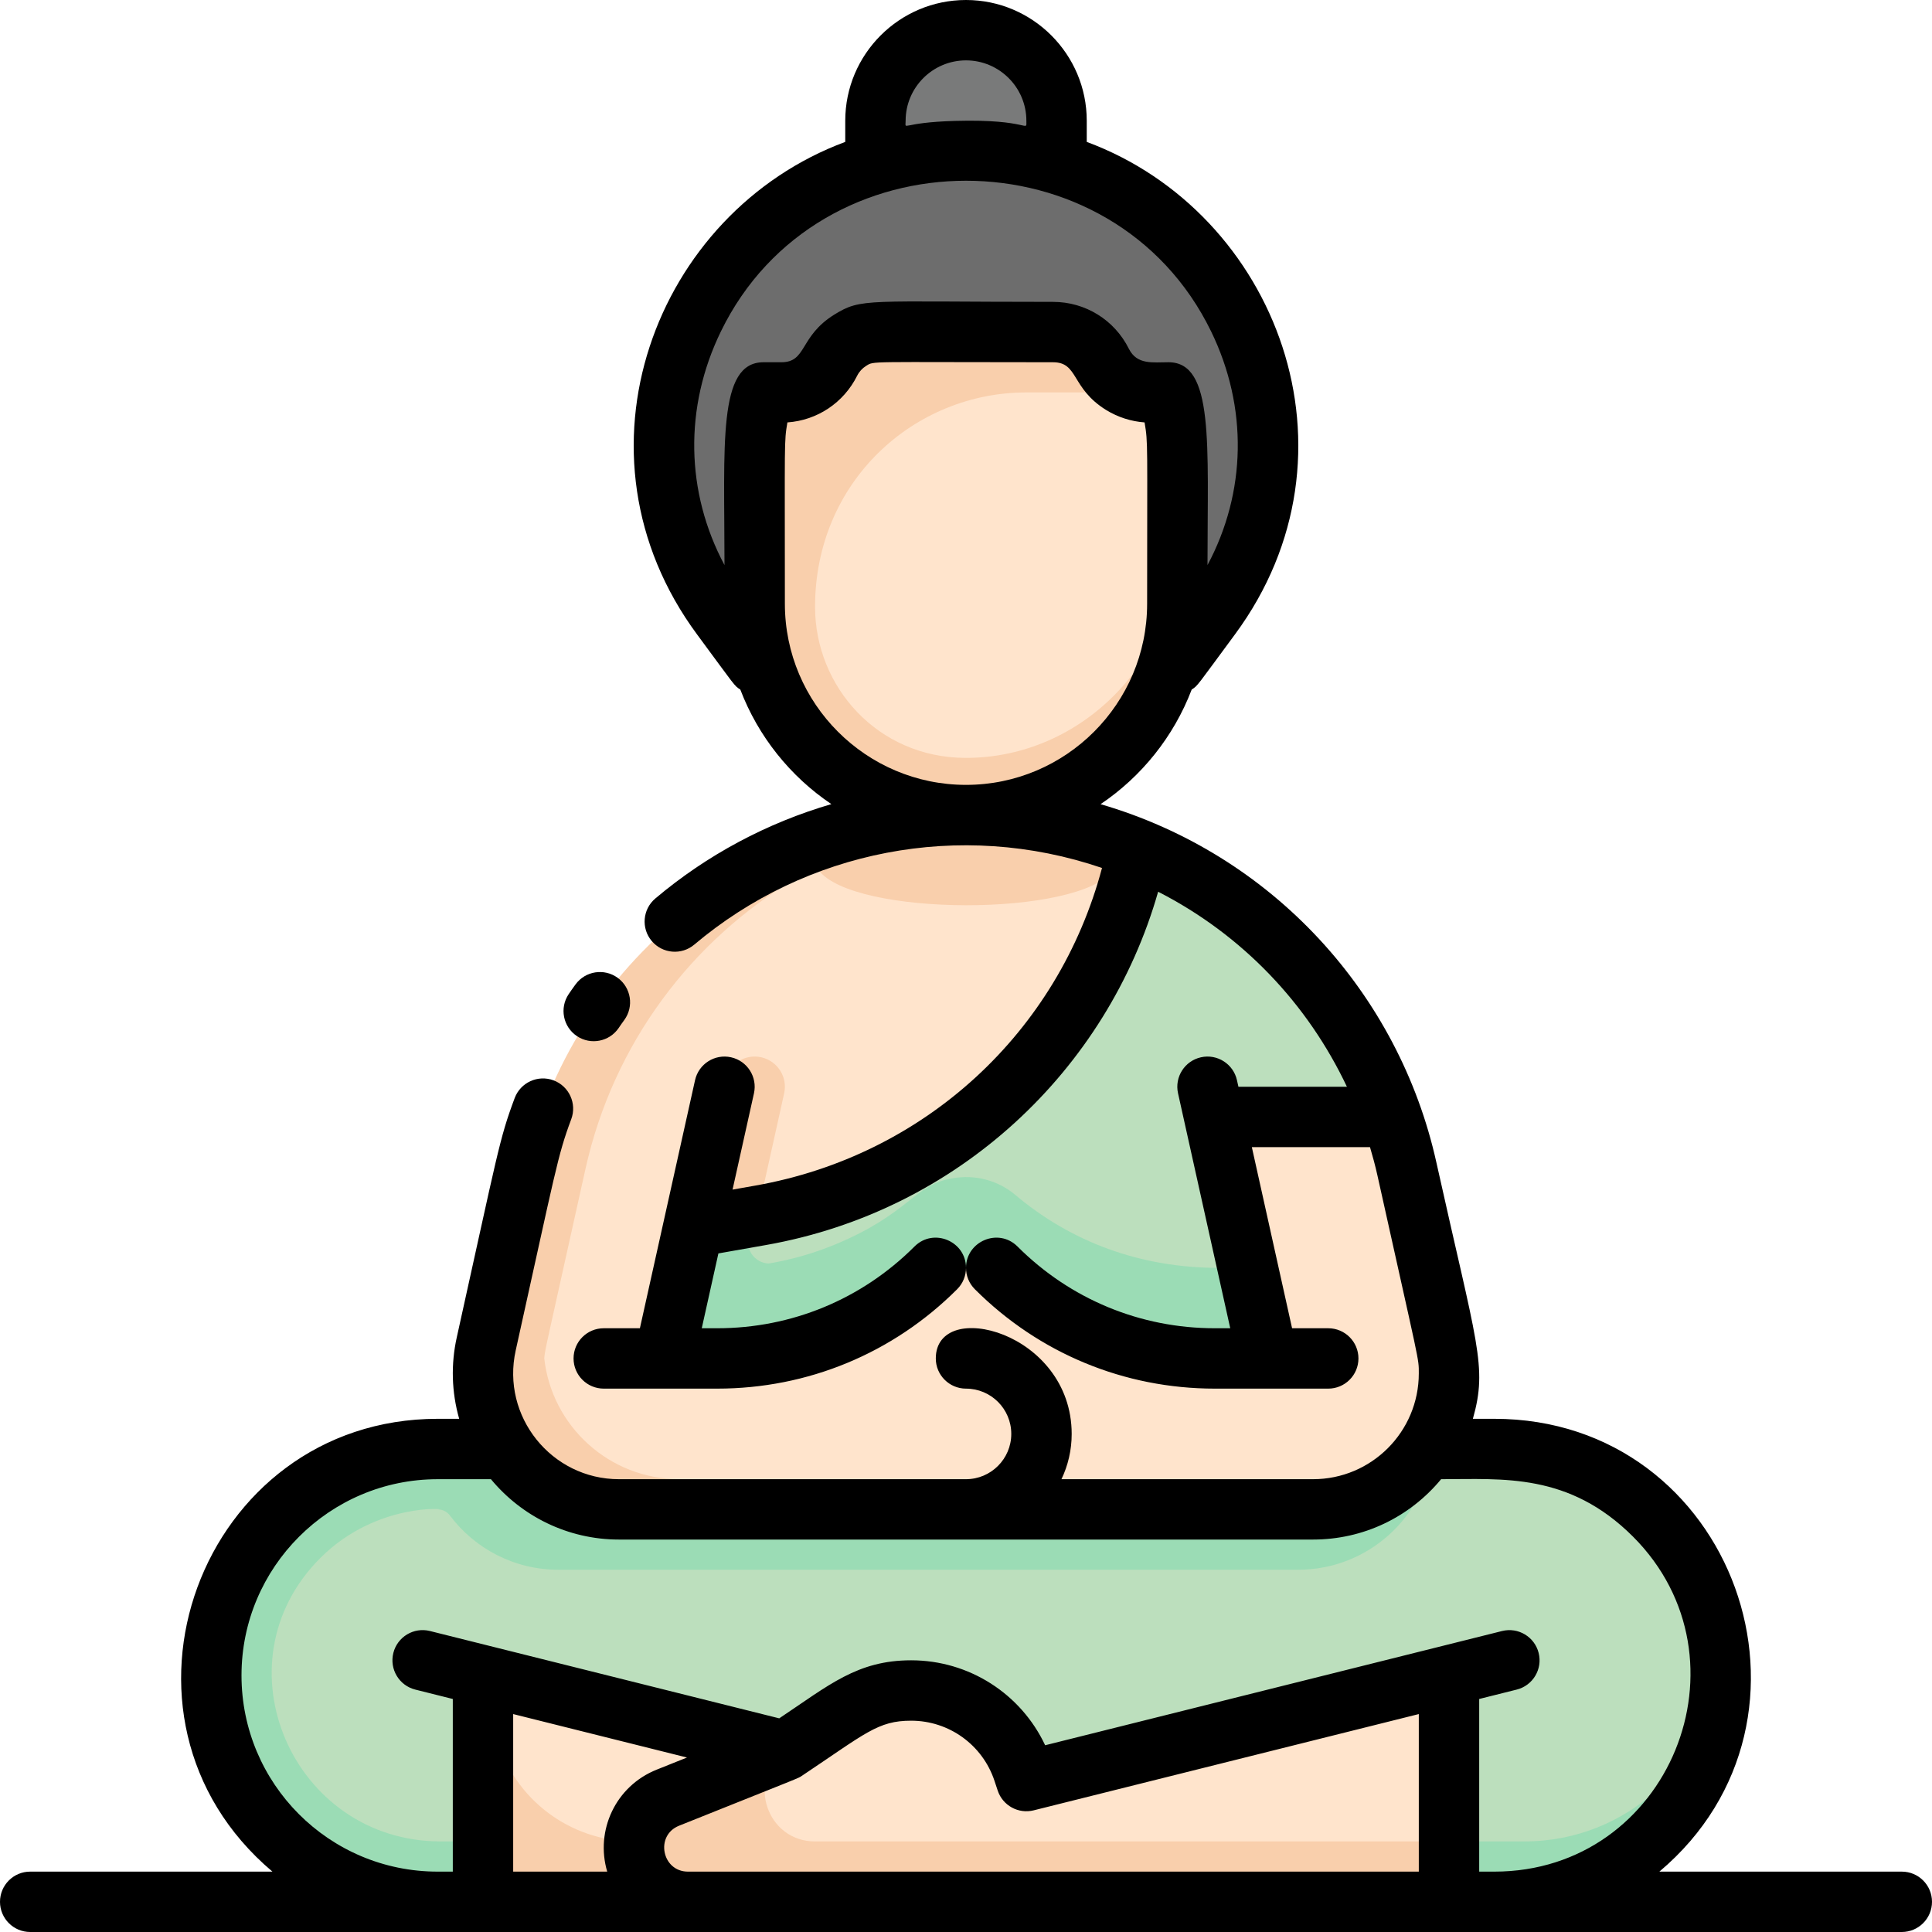 <svg width="100" height="100" viewBox="0 0 100 100" fill="none" xmlns="http://www.w3.org/2000/svg">
<path d="M89.062 86.757C89.042 93.243 83.655 98.437 77.169 98.437H22.656C16.166 98.437 10.917 93.166 10.937 86.68C10.958 80.195 16.345 75 22.831 75H26.189C27.451 76.885 29.601 78.125 32.039 78.125H67.961C70.406 78.125 72.558 76.874 73.811 75H77.344C83.834 75 89.083 80.271 89.062 86.757Z" fill="#FFE4CC"/>
<path d="M77.169 98.438H75V86.719L53.125 92.188L52.955 91.676C52.123 89.182 49.789 87.5 47.162 87.5C44.847 87.5 43.723 88.559 40.625 90.625L25 86.719V98.438H22.656C16.184 98.438 10.938 93.192 10.938 86.719C10.938 80.249 16.181 75 22.656 75H26.189C27.451 76.885 29.601 78.125 32.039 78.125H67.961C70.406 78.125 72.558 76.874 73.811 75C77.471 75 81.705 74.509 85.631 78.432C92.991 85.798 87.751 98.438 77.169 98.438Z" fill="#7ADBAE" fill-opacity="0.5"/>
<path d="M73.811 75C72.558 76.873 70.407 78.125 67.961 78.125H32.039C29.654 78.125 27.48 76.928 26.189 75C25.707 75.002 21.986 75.015 21.922 75.023C15.761 75.404 10.918 80.53 10.937 86.757C10.958 93.243 16.345 98.437 22.831 98.437H25V95.312H22.808C15.153 95.312 11.12 86.096 16.58 80.642C19.523 77.695 23.31 78.125 22.656 78.125C22.903 78.125 23.136 78.24 23.284 78.438C24.564 80.146 26.606 81.25 28.906 81.25H67.187C70.785 81.25 73.773 78.544 74.172 75.023C73.562 74.984 73.066 75 73.811 75Z" fill="#7ADBAE" fill-opacity="0.5"/>
<path d="M42.187 95.313C39.685 95.313 38.623 92.127 40.625 90.625L34.263 93.17C32.85 93.735 32.749 95.313 32.813 95.313C29.509 95.313 26.607 93.123 25.699 89.947L25 87.5V98.437H75V95.313H42.187Z" fill="#F9CFAC"/>
<path d="M75 71.086C75 74.953 71.858 78.125 67.961 78.125H32.039C27.547 78.125 24.188 73.96 25.168 69.559L27.182 60.49C29.57 49.755 39.093 42.188 50 42.188C60.992 42.188 70.448 49.832 72.818 60.49C74.983 70.238 75 70.042 75 71.086Z" fill="#F9CFAC"/>
<path d="M74.832 69.559L72.818 60.49C71.887 56.301 69.864 52.584 67.088 49.613C64.854 47.63 62.171 46.046 59.24 45.031C59.133 45.18 58.977 45.324 58.779 45.461C58.618 45.392 58.14 45.206 57.635 45.031C55.858 47.483 44.144 47.444 42.367 45.033C41.955 45.174 41.547 45.328 41.145 45.492C35.81 48.68 31.753 53.991 30.307 60.49C28.119 70.345 28.227 69.777 28.17 70.307C28.559 73.826 31.543 76.562 35.164 76.562C73.972 76.562 71.311 76.656 72.649 76.332C74.439 74.824 75.41 72.156 74.832 69.559Z" fill="#FFE4CC"/>
<path d="M53.822 78.125H48.437C48.437 77.262 49.137 76.563 50 76.563C51.293 76.563 52.344 75.512 52.344 74.219C52.344 72.953 51.333 71.907 50.059 71.876C49.247 71.855 48.528 71.285 48.446 70.476C48.35 69.539 49.083 68.75 50 68.75C54.878 68.75 57.335 74.693 53.822 78.125Z" fill="#F9CFAC"/>
<path d="M61.285 57.813L64.063 70.313H62.879C58.76 70.313 54.651 68.714 51.563 65.625H48.438C45.462 68.601 41.398 70.313 37.121 70.313H34.375L35.885 63.519C38.791 63.007 39.79 62.85 40.773 62.613C50.014 60.42 57.014 53.045 58.881 43.94C64.853 46.389 69.781 51.338 72.053 57.813H61.285Z" fill="#7ADBAE" fill-opacity="0.5"/>
<path d="M72.053 57.813H71.441C68.939 52.042 64.234 47.599 58.541 45.365C58.67 44.895 58.783 44.42 58.881 43.94C64.853 46.389 69.781 51.338 72.053 57.813Z" fill="#EDAC5F"/>
<path d="M67.187 70.312H64.063C61.589 59.175 62.211 61.976 61.285 57.812H64.063L67.187 70.312Z" fill="#F9CFAC"/>
<path d="M64.063 29.637C63.298 31.158 62.653 31.924 60.84 34.375H60.484C59.139 38.892 54.957 42.187 50 42.187C45.037 42.187 40.856 38.88 39.516 34.375H39.16L37.34 31.914C30.918 23.228 35.543 11.383 45.313 8.478V6.357C45.313 2.132 50.336 -0.036 53.314 2.935C54.939 4.564 54.688 6.235 54.688 8.478C63.627 11.137 68.258 21.279 64.063 29.637Z" fill="#F9CFAC"/>
<path d="M60.937 23.438V28.125C60.937 34.155 56.005 39.242 49.974 39.228C45.433 39.218 42.187 35.545 42.187 31.411C42.187 24.921 47.311 20.312 53.125 20.312H57.808C59.533 20.312 60.935 21.71 60.937 23.438Z" fill="#FFE4CC"/>
<path d="M50.108 1.563C46.612 1.504 43.75 4.44 43.75 7.937V10.937H56.25V7.812C56.25 4.402 53.505 1.621 50.108 1.563Z" fill="#797A7A"/>
<path d="M62.66 31.914L60.84 34.375H60.484C61.095 32.324 60.938 31.5 60.938 23.437C60.938 22.352 60.779 21.303 60.484 20.312H59.559C58.495 20.312 57.51 19.712 57.031 18.75C56.553 17.793 55.574 17.187 54.504 17.187H45.496C44.432 17.187 43.448 17.788 42.969 18.75C42.49 19.707 41.512 20.312 40.441 20.312H39.516C38.905 22.363 39.063 23.187 39.063 31.25C39.063 32.336 39.221 33.385 39.516 34.375H39.16L37.34 31.914C30.918 23.228 35.543 11.383 45.313 8.478C48.255 7.599 51.674 7.578 54.688 8.478C64.457 11.383 69.082 23.228 62.66 31.914Z" fill="#6D6D6D"/>
<path d="M77.344 98.438H75V95.312H78.906C84.277 95.312 88.643 91.156 89.035 85.922C89.491 92.752 84.081 98.438 77.344 98.438Z" fill="#7ADBAE" fill-opacity="0.5"/>
<path d="M64.258 70.312C62.844 70.312 62.217 70.333 61.178 70.221C58.008 69.883 55.006 68.603 52.563 66.545C51.615 65.744 50.42 65.482 49.316 65.674C47.304 65.993 47.116 67.487 43.246 69.094C39.784 70.528 37.179 70.312 34.375 70.312L35.885 63.52L39.137 62.947L38.785 63.892C38.521 64.602 39.025 65.363 39.783 65.4C40.975 65.201 42.137 64.865 43.246 64.406C47.078 62.815 47.317 61.303 49.316 60.986C50.412 60.796 51.605 61.048 52.563 61.857C55.421 64.264 58.995 65.625 63.086 65.625L64.258 70.312Z" fill="#7ADBAE" fill-opacity="0.5"/>
<path d="M40.588 56.59L39.178 62.939L35.885 63.519L37.537 55.91C37.725 55.068 38.559 54.537 39.401 54.724C40.244 54.912 40.776 55.746 40.588 56.59Z" fill="#F9CFAC"/>
<path d="M29.859 53.627C30.576 54.108 31.547 53.917 32.028 53.201C32.12 53.063 32.216 52.928 32.314 52.794C32.822 52.096 32.667 51.119 31.97 50.611C31.272 50.104 30.294 50.258 29.787 50.956C29.666 51.122 29.547 51.289 29.433 51.459C28.952 52.176 29.143 53.146 29.859 53.627Z" fill="black"/>
<path d="M98.437 96.875H85.889C95.308 88.938 89.759 73.437 77.344 73.437H76.236C77.005 70.717 76.448 69.629 74.343 60.151C72.406 51.441 65.881 44.222 56.966 41.624C59.093 40.191 60.755 38.121 61.682 35.691C62.006 35.484 61.922 35.541 63.917 32.842C70.851 23.461 66.095 10.998 56.25 7.345V6.25C56.25 2.804 53.446 0 50 0C46.554 0 43.75 2.804 43.75 6.25V7.345C33.903 10.998 29.151 23.465 36.083 32.842C38.086 35.551 37.993 35.484 38.318 35.691C39.245 38.12 40.905 40.189 43.031 41.621C39.709 42.59 36.597 44.245 33.92 46.505C33.26 47.062 33.177 48.048 33.734 48.707C34.291 49.367 35.277 49.45 35.936 48.893C41.699 44.027 49.673 42.412 57.04 44.926C54.777 53.431 47.867 59.819 39.099 61.365L37.917 61.574L39.025 56.589C39.212 55.747 38.681 54.912 37.839 54.725C36.997 54.537 36.162 55.069 35.975 55.911C35.627 57.475 33.581 66.682 33.121 68.75H31.25C30.387 68.75 29.687 69.449 29.687 70.312C29.687 71.175 30.387 71.875 31.25 71.875H37.121C41.813 71.875 46.224 70.048 49.542 66.73C49.847 66.425 50 66.025 50 65.625C50 66.025 50.153 66.425 50.458 66.73C53.776 70.048 58.187 71.875 62.879 71.875H68.75C69.613 71.875 70.313 71.175 70.313 70.313C70.313 69.45 69.613 68.75 68.75 68.75H66.878L64.795 59.375H70.911C71.053 59.855 71.184 60.339 71.293 60.829C73.5 70.77 73.437 70.271 73.437 71.086C73.437 74.111 70.986 76.563 67.961 76.563H54.94C55.279 75.852 55.469 75.057 55.469 74.219C55.469 68.923 48.437 67.15 48.437 70.313C48.437 71.175 49.137 71.875 50 71.875C51.294 71.875 52.344 72.924 52.344 74.219C52.344 75.511 51.292 76.563 50 76.563H32.039C28.545 76.563 25.933 73.317 26.693 69.897C28.76 60.588 28.853 59.837 29.567 57.931C29.869 57.122 29.459 56.222 28.651 55.919C27.843 55.617 26.943 56.027 26.64 56.835C25.833 58.991 25.778 59.603 23.643 69.219C23.334 70.607 23.372 72.051 23.767 73.437H22.656C10.36 73.437 4.636 88.88 14.101 96.875H1.562C0.7 96.875 0 97.574 0 98.437C0 99.3 0.7 100 1.562 100H98.437C99.3 100 100 99.3 100 98.437C100 97.574 99.3 96.875 98.437 96.875ZM46.875 6.25C46.875 4.527 48.277 3.125 50 3.125C51.723 3.125 53.125 4.527 53.125 6.25C53.125 6.89 53.333 6.148 49.432 6.258C46.591 6.338 46.875 6.789 46.875 6.25ZM37.316 17.15C42.371 6.767 57.619 6.746 62.685 17.15C64.605 21.094 64.509 25.487 62.5 29.249C62.5 22.964 62.85 18.75 60.484 18.75C59.669 18.75 58.849 18.895 58.429 18.051C57.681 16.555 56.177 15.625 54.504 15.625C44.789 15.625 44.603 15.412 43.186 16.282C41.362 17.413 41.774 18.75 40.441 18.75H39.516C37.137 18.75 37.5 22.996 37.5 29.249C35.491 25.487 35.395 21.094 37.316 17.15ZM40.625 31.25C40.625 22.676 40.581 22.902 40.756 21.864C42.301 21.755 43.665 20.851 44.367 19.447C44.471 19.238 44.632 19.062 44.827 18.941C45.263 18.673 44.757 18.75 54.504 18.75C55.832 18.75 55.422 20.085 57.255 21.223C57.861 21.594 58.543 21.813 59.243 21.864C59.428 22.956 59.375 22.829 59.375 31.25C59.375 36.419 55.169 40.625 50 40.625C44.831 40.625 40.625 36.419 40.625 31.25ZM64.101 56.25L64.025 55.911C63.838 55.069 63.003 54.537 62.161 54.725C61.319 54.912 60.787 55.747 60.975 56.589L63.677 68.75H62.879C59.022 68.75 55.395 67.248 52.667 64.52C51.681 63.533 50.001 64.245 50 65.624C50 64.245 48.32 63.533 47.333 64.52C44.605 67.248 40.978 68.75 37.121 68.75H36.323L37.184 64.877L39.643 64.443C49.595 62.687 57.311 55.386 59.945 46.156C64.32 48.393 67.686 51.961 69.716 56.25H64.101ZM35.558 90.969L33.989 91.597C31.859 92.449 30.801 94.75 31.429 96.875H26.562V88.72L35.558 90.969ZM35.608 96.875C34.262 96.875 33.891 95.001 35.15 94.498C41.626 91.907 41.298 92.053 41.492 91.925C44.802 89.718 45.43 89.063 47.161 89.063C49.12 89.063 50.852 90.311 51.472 92.169L51.642 92.682C51.901 93.456 52.711 93.901 53.504 93.703L73.437 88.72V96.875H35.608ZM76.563 96.875V87.939L78.504 87.453C79.341 87.244 79.85 86.396 79.641 85.559C79.432 84.721 78.583 84.213 77.746 84.422L54.097 90.334C52.844 87.671 50.16 85.937 47.161 85.937C44.369 85.937 42.91 87.224 40.333 88.941L22.254 84.421C21.417 84.212 20.568 84.721 20.359 85.558C20.15 86.395 20.659 87.244 21.496 87.453L23.437 87.939V96.875H22.656C17.03 96.875 12.5 92.319 12.5 86.719C12.5 81.119 17.056 76.563 22.656 76.563H25.411C26.99 78.47 29.375 79.687 32.039 79.687H67.961C70.556 79.687 72.949 78.545 74.592 76.563C77.783 76.563 81.203 76.217 84.525 79.536C90.868 85.885 86.413 96.875 77.344 96.875H76.563Z" fill="black"/>
</svg>
